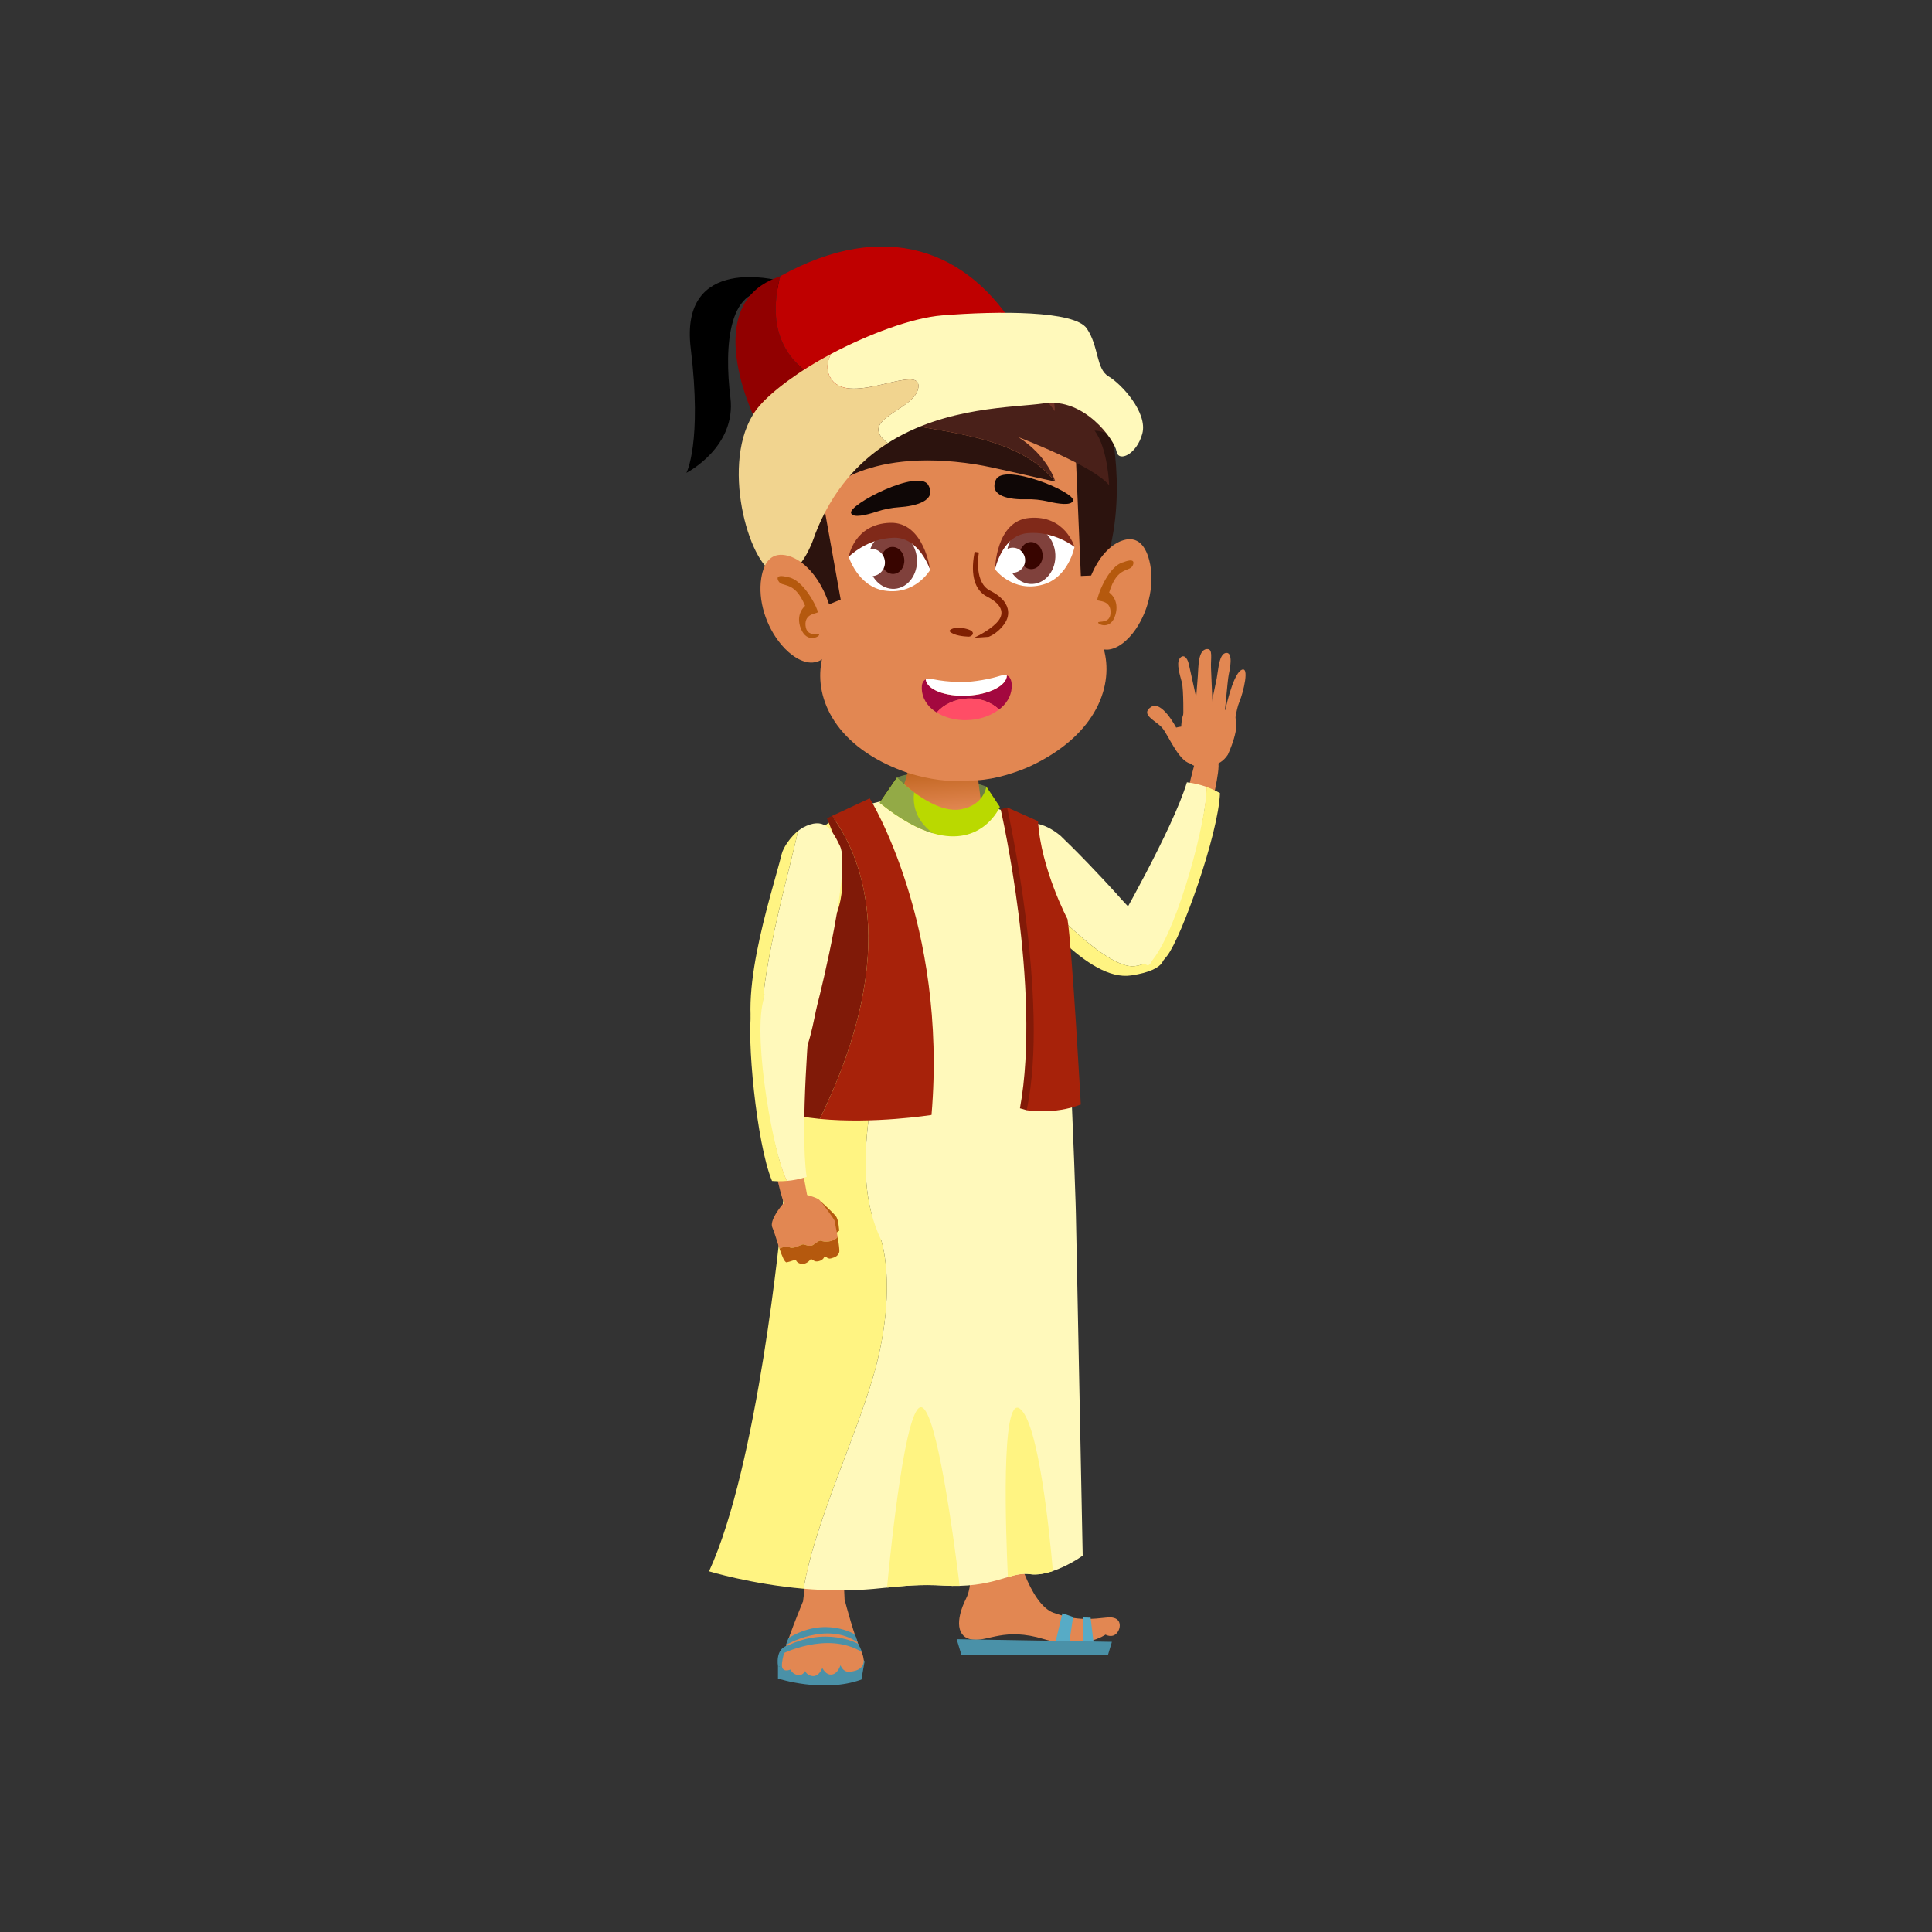 <svg id="Layer_1" enable-background="new 0 0 100 100" viewBox="0 0 100 100" xmlns="http://www.w3.org/2000/svg" xmlns:xlink="http://www.w3.org/1999/xlink"><rect x="0" y="0" width="100" height="100" fill="#333333" stroke="none"/><linearGradient id="SVGID_1_" gradientTransform="matrix(-.278 -3.705 -3.705 .278 656.543 100.2)" gradientUnits="userSpaceOnUse" x1="27.786" x2="28.786" y1="161.974" y2="161.974"><stop offset="0" stop-color="#e28752"/><stop offset=".07" stop-color="#e28752"/><stop offset=".875" stop-color="#b5590e"/><stop offset="1" stop-color="#b5590e"/></linearGradient><path d="m60.131 49.36c-.508.367-.993.609-1.415.65-1.556.155-5.023-3.636-7.225-6.072.085-.308.307-.639.758-.97 1.039-.76 2.058-.196 2.646.295.15.146.301.292.449.44l.006.005.054.051c1.254 1.246 2.397 2.508 2.663 2.813.452.521 1.906 1.789 2.064 2.788z" fill="#fff9bb"/><path d="m60.131 49.36c.143.059.429.828-1.584 1.128-2.226.332-5.043-3.326-6.833-5.424-.17-.256-.351-.663-.223-1.126 2.201 2.437 5.669 6.228 7.225 6.072.422-.04.907-.282 1.415-.65z" fill="#fff482"/><path d="m62.639 41.965s.547-2.151.413-2.513c-.134-.36-1.031-.401-1.113-.259-.083.142-.541 2.081-.541 2.081z" fill="#e28752"/><path d="m61.434 40.491c.384.044.725.135 1.014.239.057 1.547-1.348 7.632-2.766 8.959-.086.081-.104.218-.26.286-.631-.251-1.754-1.35-1.705-1.864 0 0 2.992-5.199 3.717-7.62z" fill="#fff9bb"/><path d="m62.447 40.73c.289.105.526.223.699.322-.079 2.124-1.985 7.456-2.735 8.419-.357.46-.596.66-.989.504.141-.063.178-.215.252-.308 1.327-1.671 2.83-7.39 2.773-8.937z" fill="#fff482"/><g fill="#e28752"><path d="m63.553 39.064s.722-1.526.328-2.008c-.394-.481-2.102-.866-2.549-.236-.446.629-.052 2.759.506 2.816.558.058 1.269.109 1.715-.572z"/><path d="m62.618 38.749s-.364-1.46-1.741-1.089c0 0-.751-1.45-1.311-1.061-.56.391.259.701.577 1.061.318.359.844 1.709 1.456 1.857.613.148 1.002-.527 1.019-.768z"/><path d="m63.891 37.602s.068-.828.265-1.288c.196-.459.55-1.905.085-1.629s-.867 2.248-.86 2.29z"/><path d="m63.343 37.228c.04-.054.195-2.034.254-2.298.059-.263.247-1.162-.124-1.137-.372.026-.402.824-.499 1.34-.076.402-.39 1.844-.39 1.844z"/><path d="m62.657 37.112.113-.421s-.064-1.629-.088-2.108c-.024-.511.118-1.011-.213-.988-.472.031-.432.956-.471 1.407-.035.424-.148 1.869-.148 1.901z"/><path d="m61.972 37.062.089-.288s-.445-2.042-.531-2.411c-.087-.368-.303-.523-.476-.27-.173.255.015.84.118 1.224.102.384.075 1.947.075 1.947z"/></g><path d="m40.268 86.233s-.166-.923.535-1.07 3.248-.332 3.949.83l-.369.812-2.786.019z" fill="#4a91a8"/><path d="m40.268 86.233v.646s2.325.775 4.318.056l.166-.941c0-.001-1.919 1.125-4.484.239z" fill="#4a91a8"/><path d="m44.566 85.437c-.345-.729-.78-2.378-.85-2.645l-.081-1.763-1.829.037s-.134.903-.244 1.846l-.011.001-.022.058c-.172.441-1.211 2.889-1.039 3.348.066.179.254.162.428.098.05.114.145.219.321.272.208.064.347-.045.438-.196.049.111.143.207.312.249.291.073.469-.161.572-.404.091.158.216.305.38.334.249.045.446-.153.562-.476.083.188.222.35.454.335.546-.037.983-.302.609-1.094z" fill="#e28752"/><path d="m40.396 85.643s2.399-1.255 4.227-.129l-.194-.425s-1.707-.969-3.875.194z" fill="#4a91a8"/><path d="m40.674 85.145s2.116-1.255 3.728-.129l-.145-.412s-1.532-.981-3.444.181z" fill="#4a91a8"/><path d="m49.859 78.958s.735 2.603.153 3.766-.49 2.052.337 2.144c.826.092 1.653-.644 3.674-.031s3.199-.229 3.199-.229.337.199.582-.076.275-.888-.49-.811c-.766.076-1.562.199-2.786-.245-1.225-.443-2.066-3.429-2.066-4.286z" fill="#e28752"/><path d="m54.991 83.501.552.194-.219 1.47h-.734z" fill="#57abc6"/><path d="m56.048 83.719v1.469h.574l-.173-1.458z" fill="#57abc6"/><path d="m49.516 84.844 8.036.137-.207.69h-7.577z" fill="#4a91a8"/><path d="m56.04 80.519c-.189.142-.833.557-1.543.797-.397.135-.816.216-1.188.163-.378-.055-.725.029-1.142.15-.596.174-1.333.425-2.496.453-.245.008-.508.003-.791-.014-1.269-.072-2.091.016-2.968.105-.909.095-1.875.191-3.454.116-.293-.013-.581-.034-.862-.058.589-3.59 2.979-8.355 3.814-11.778.984-4.034.193-6.28.193-6.28l-2.396-1.244 12.479-.182z" fill="#fff9bb"/><path d="m45.41 70.454c-.836 3.423-3.226 8.188-3.814 11.778-2.715-.236-4.896-.901-4.896-.901 2.543-5.523 3.726-17.964 3.762-18.353l.001-.009 2.745-.04 2.396 1.244c0 .001.791 2.247-.194 6.281z" fill="#fff482"/><path d="m49.671 82.082c-.245.008-.508.003-.791-.014-1.269-.072-2.091.016-2.968.105.211-2.222.973-9.52 1.786-9.332.792.183 1.684 6.895 1.973 9.241z" fill="#fff482"/><path d="m54.497 81.315c-.397.135-.816.216-1.188.163-.378-.055-.725.029-1.142.15-.105-2.255-.373-9.462.625-8.713.952.715 1.52 6.272 1.705 8.4z" fill="#fff482"/><path d="m55.671 62.218c-.058-1.931-.282-7.821-.567-12.446-.158-2.566-.335-4.741-.514-5.637-.028-.144-.058-.254-.086-.328-.783-2.031-5.999-2.622-5.999-2.622s-2.605-.085-4.677.867c1.022 1.547 2.862 4.969 2.32 8.866-.673 4.846-2.327 9.507-.545 13.256 1.091.149 2.285.239 3.514.216 2.225-.044 4.558-.471 6.569-1.642.001 0-.005-.188-.015-.53z" fill="#fff9bb"/><path d="m46.148 50.918c-.673 4.846-2.327 9.507-.545 13.256-2.952-.398-5.141-1.204-5.141-1.204s.626-6.568.837-12.013c.074-1.941.098-3.741.02-5.048-.035-.608.044-1.139.216-1.601.102-.283.239-.54.402-.774.405-.579.974-1.016 1.606-1.346.093-.049.188-.094.284-.137 1.023 1.548 2.863 4.97 2.321 8.867z" fill="#fff482"/><path d="m46.425 40.252s1.219-.728 4.629.461l-.009.941-1.501.96-1.771-.123z" fill="#6e8044"/><path d="m50.852 41.96c-.435.486-.814 1.126-1.172 1.22-.85-.067-2.421-1.086-3.287-1.608 1.065-2.107.898-4.646.898-4.646l3.179-.046c-.127 1.381.166 3.729.382 5.08z" fill="url(#SVGID_1_)"/><path d="m51.752 41.765s-.905 2.111-3.458 1.366c-.765-.223-1.679-.703-2.761-1.575l.892-1.304s.361.369.89.761c.666.492 1.6 1.02 2.403.881 1.211-.208 1.336-1.181 1.336-1.181z" fill="#bad900"/><path d="m48.294 43.131c-.765-.223-1.679-.703-2.761-1.575l.892-1.304s.361.369.89.761c-.071.541.011 1.411.979 2.118z" fill="#93aa46"/><path d="m48.215 57.71s-3.018.477-5.785.203c4.376-8.915 2-13.847.632-15.679l1.954-.912s4.037 6.496 3.199 16.388z" fill="#a7220a"/><path d="m42.43 57.913c-.678-.066-1.341-.177-1.94-.352l.541-8.119s4.281-1.231 1.771-7.087l.26-.121c1.368 1.832 3.744 6.764-.632 15.679z" fill="#801a08"/><path d="m52.127 41.79-.332.104s2.129 9.27.997 15.471l.345.098 1.058-.897.295-6.828-.886-4.207z" fill="#821a08"/><path d="m52.127 41.79s2.239 10.014 1.01 15.673c0 0 1.427.247 2.805-.295 0 0-.443-8.021-.689-9.596 0 0-1.378-2.608-1.525-5.069z" fill="#a7220a"/><path d="m57.127 33.581c-.519-1.795-.569-4.812-.569-4.812s0 0-.149-3.059c-.148-3.06-3.219-4.3-3.219-4.3s-.081-.167-.345-.224c-1.312-.275-2.591-.393-3.664-.387-1.068.099-2.331.34-3.609.741-.257.081-.321.256-.321.256s-2.935 1.532-2.786 4.593c.149 3.059.149 3.059.149 3.059s.242 3.008-.099 4.845c-.34 1.838.692 4.376 4.386 5.682l.265.085c.861.253 1.979.455 3.003.338 1.03.017 2.058-.29 2.892-.625l.255-.11c3.548-1.66 4.328-4.285 3.811-6.082z" fill="#e28752"/><path d="m42.682 38.516.007.003-.004.002z" fill="#7c0a0a"/><path d="m46.547 26.253c-.399.026-.793.106-1.173.23-.524.172-1.212.346-1.322.079-.18-.431 3.505-2.328 3.995-1.457.466.828-.691 1.095-1.5 1.148z" fill="#0f0706"/><path d="m53.101 25.842c.389-.012.775.029 1.153.117.523.121 1.204.229 1.284-.047.132-.445-3.607-1.984-3.996-1.07-.369.868.771 1.024 1.559 1z" fill="#0f0706"/><path d="m52.365 35.424c.03.46-.188.901-.537 1.202l-.116.095c-.394-.376-.989-.6-1.644-.567-.654.031-1.225.312-1.582.725l-.125-.083c-.377-.266-.637-.684-.65-1.145-.007-.209.037-.405.204-.483.058.522 1.006.896 2.146.841 1.14-.056 2.047-.521 2.055-1.044.172.059.237.252.249.459z" fill="#a3083f"/><path d="m51.712 36.721c-.734.559-1.59.548-1.59.548s-.852.094-1.637-.391c.357-.412.928-.693 1.582-.725.656-.032 1.25.192 1.645.568z" fill="#ff4d66"/><path d="m52.115 34.964c-.008.523-.915.988-2.055 1.044-1.141.056-2.089-.318-2.146-.841.081-.038.191-.049.341-.018.9.19 1.771.148 1.771.148s.869-.043 1.748-.319c.146-.045.256-.046.341-.014z" fill="#fff"/><path d="m43.928 28.819s1.149-1.75 2.57-1.253c1.421.495 1.647 1.931 1.647 1.931s-.765 1.331-2.374 1.071c-1.367-.219-1.843-1.749-1.843-1.749z" fill="#fff"/><path d="m47.461 28.924c.054.811-.463 1.505-1.155 1.552-.691.046-1.296-.574-1.35-1.385-.054-.81.464-1.506 1.156-1.552s1.296.574 1.349 1.385z" fill="#80413c"/><path d="m46.806 28.968c.025.386-.221.717-.551.738-.329.022-.617-.274-.643-.659-.025-.386.221-.717.551-.738.329-.023.617.272.643.659z" fill="#380500"/><path d="m44.415 29.177c.034.389.372.676.755.642.384-.034.666-.377.632-.766-.035-.389-.373-.677-.756-.642-.383.033-.665.377-.631.766z" fill="#fff"/><path d="m43.928 28.819s.962-.972 2.365-.987c1.296-.014 1.853 1.665 1.853 1.665s-.315-2.487-2.068-2.437c-1.869.055-2.15 1.759-2.15 1.759z" fill="#802919"/><path d="m55.615 28.308s-1.343-1.606-2.697-.949c-1.354.656-1.415 2.108-1.415 2.108s.912 1.233 2.482.79c1.332-.376 1.63-1.949 1.63-1.949z" fill="#fff"/><path d="m52.117 28.818c.039.812.633 1.441 1.325 1.407.692-.033 1.222-.719 1.182-1.53-.039-.811-.633-1.442-1.325-1.408-.693.034-1.222.719-1.182 1.531z" fill="#80413c"/><path d="m52.773 28.786c.02.386.302.687.632.67.329-.016.581-.343.562-.729-.019-.387-.302-.687-.632-.671-.328.017-.58.343-.562.73z" fill="#380500"/><path d="m53.061 28.979c.01.358-.269.656-.621.665-.353.01-.646-.274-.656-.632s.269-.656.621-.665c.352-.01.646.273.656.632z" fill="#fff"/><path d="m55.615 28.308s-1.067-.855-2.463-.709c-1.289.136-1.649 1.868-1.649 1.868s.028-2.508 1.775-2.659c1.863-.162 2.337 1.5 2.337 1.5z" fill="#802919"/><path d="m50.088 32.95.067.002c.055-.002.189-.058.201-.16.017-.153-.257-.224-.347-.246-.618-.159-.831.064-.84.073l-.037.041.041.038c.226.205.731.245.915.252z" fill="#802002"/><path d="m52.158 31.509c-.088-.361-.395-.677-.912-.939-.808-.406-.612-1.763-.587-1.916l.009-.055-.222-.036-.016.095c-.204 1.116.03 1.905.659 2.223.416.21.67.455.731.71.041.168-.001.34-.124.511-.297.412-1.03.784-1.038.788l-.247.124.755-.051.032-.011c.295-.13.572-.359.779-.647.184-.253.247-.529.181-.796z" fill="#802002"/><path d="m54.619 24.926c-1.003-.202-3.171-.74-4.116-.889-5.961-.935-7.953 1.612-7.953 1.612l.964 5.385-.96.392-2.062-3.323c-.176-.341-1.167-2.683-1.374-3.739-.788-4.035 2.491-6.298 5.652-7.357-.938.626-1.571 1.458-1.455 2.552.378 3.588 8.173 1.509 11.304 5.367z" fill="#2c130e"/><path d="m57.36 21.467s1.199 4.376-.335 8.294l-1.081.052-.319-7.571z" fill="#2c130e"/><path d="m44.771 17.005h.002c2.307-.771 4.813-.62 6.353-.504l.089.046c.14.059.279.11.42.154l.084.144c.777 1.023 1.854 1.321 2.982 1.529.048.297.234.568.493.768.702.542 1.511 1.166 2.17 1.89.232.418.468.863.675 1.324.018.229.038.46.058.69-.511-.748-1.44-.757-1.44-.757.692.928.751 2.827.751 2.827-.819-1.014-4.593-2.446-4.692-2.485 1.547.995 1.905 2.295 1.905 2.295-3.132-3.857-10.927-1.778-11.305-5.368-.118-1.094.516-1.926 1.455-2.553z" fill="#492019"/><path d="m54.995 18.96c-.525-.23-1.104-.43-1.681-.522 0 0 .608-.165 1.396-.01.042.194.144.376.285.532z" fill="#703227"/><path d="m51.718 16.846c.242.318.515.566.808.764-.486.005-3.451.063-7.191.853 0 0 3.832-1.215 5.939-1.371-.444-.129-.961-.235-1.489-.25 0 0 .85-.199 1.897-.05z" fill="#703227"/><path d="m52.633 19.16s1.958.126 1.965 2.121c0 0-.587-.858-1.965-2.121z" fill="#703227"/><path d="m40.318 14.526s-5.16-1.399-4.566 3.503c.595 4.901-.223 6.445-.223 6.445s2.595-1.321 2.276-3.898c-.317-2.577-.162-6.086 2.434-5.406z"/><path d="m52.649 17.13-9.214 3.116c-.231-.166-.524-.339-.893-.521-2.679-1.328-2.605-3.756-2.15-5.433 5.435-3.01 9.743-1.337 12.257 2.838z" fill="#bf0000"/><path d="m43.436 20.246-4.221 1.737s-3.06-5.912.817-7.545c.119-.05.241-.1.36-.147-.455 1.677-.528 4.104 2.15 5.433.369.183.662.356.894.522z" fill="#910000"/><path d="m59.124 22.451c-.294 1.086-1.237 1.489-1.333.913-.097-.577-1.651-2.792-3.75-2.487-1.541.225-5.103.154-8.089 2.059-1.663-1.255 1.447-1.688 1.583-2.887.143-1.286-3.496.988-4.488-.402-.307-.429-.256-.891-.038-1.324 1.946-1.026 4.198-1.873 5.752-1.998 2.875-.233 6.861-.255 7.491.678.634.932.471 2.094 1.128 2.48.66.384 2.042 1.881 1.744 2.968z" fill="#fff9bb"/><path d="m47.535 20.05c-.136 1.199-3.246 1.632-1.583 2.887-1.511.966-2.876 2.436-3.758 4.707 0 0-.825 2.736-2.201 1.979s-2.786-6.173-.69-8.609c.658-.764 2.045-1.813 3.706-2.689-.218.434-.269.896.038 1.324.992 1.389 4.631-.885 4.488.401z" fill="#f1d48f"/><path d="m42.971 33.623c-.068.14-.154.261-.259.367-.15.151-.315.242-.491.28l-.168.024c-.543.028-1.146-.376-1.606-.92-.813-.963-1.223-2.317-1.044-3.448.152-.962.63-1.361 1.379-1.161l.077.022c.388.125.76.39 1.089.754.523.582.937 1.419 1.125 2.354.144.723.11 1.302-.102 1.728z" fill="#e28752"/><path d="m40.751 29.868s-.659-.201-.467.191c.192.393.818-.072 1.389 1.299 0 0-.531.422-.215 1.19.317.768.959.402.943.303-.017-.101-.654.158-.707-.477-.053-.636.593-.603.634-.688.042-.083-.706-1.719-1.577-1.818z" fill="#b5590e"/><path d="m56.356 33.048c.079.132.175.244.287.34.16.135.33.21.505.23l.167.008c.532-.025 1.083-.487 1.48-1.073.703-1.038.976-2.427.695-3.534-.239-.942-.743-1.293-1.455-1.021l-.074.03c-.366.163-.705.463-.991.857-.456.631-.781 1.504-.877 2.453-.072.734.016 1.307.263 1.71z" fill="#e28752"/><path d="m58.169 29.093s.624-.266.474.145c-.15.41-.806.008-1.233 1.429 0 0 .559.367.321 1.163-.236.795-.898.494-.892.394.006-.102.653.093.644-.544-.008-.638-.634-.541-.683-.621s.528-1.783 1.369-1.966z" fill="#b5590e"/><path d="m43.477 43.787c.559 1.163-.956 7.402-1.172 8.213-.178.666-.416 2.582-1.155 3.271-.589-.216-1.06-.483-1.33-.809-1.268-1.526 1.009-9.157 1.485-11.456l.238-.163c1.105-.59 1.501.045 1.934.944z" fill="#fff9bb"/><path d="m39.819 54.463c.27.325.741.593 1.33.809-.519.482-1.151.497-1.82-.683-1.393-2.451.601-8.24 1.131-10.383.091-.372.48-.9.845-1.199-.477 2.299-2.753 9.93-1.486 11.456z" fill="#fff482"/><path d="m40.038 60.084s.408 2.182.681 2.454c.273.271 1.104-.069 1.12-.232.015-.163-.384-2.116-.384-2.116z" fill="#e28752"/><path d="m41.751 60.915c-.366.122-.715.183-1.021.209-.7-1.38-1.981-7.491-1.253-9.292.045-.11.003-.24.116-.368.678-.037 2.158.487 2.33.975.001-.001-.531 5.975-.172 8.476z" fill="#fff9bb"/><path d="m40.73 61.124c-.307.025-.57.02-.77.002-.82-1.962-1.33-7.602-1.054-8.79.132-.567.264-.849.687-.872-.101.116-.071.269-.1.385-.502 2.075.537 7.895 1.237 9.275z" fill="#fff482"/><path d="m42.476 62.179s.64.574.793.779c.153.204.151.705.175.735l-.431.329z" fill="#b5590e"/><path d="m43.194 63.173c.005.028.093.448.164.86h-.001c-.271.289-.72.251-.829.197-.108-.055-.243.07-.431.2-.188.131-.442-.025-.537-.021-.096.004-.509.271-.709.143-.11-.07-.331-.003-.508.072-.141-.417-.275-.897-.365-1.085-.175-.367.486-1.148.486-1.148.105-.211.996-.515 1.088-.559.091-.043.707.153.836.254.128.101.799 1.034.806 1.087z" fill="#e28752"/><path d="m43.358 64.033c.062.358.109.711.077.793-.068.178-.18.247-.423.309s-.276-.225-.371-.036c-.094.19-.433.239-.516.149l-.153-.087s-.141.211-.362.253c-.222.04-.388-.105-.405-.178-.018-.071-.262.061-.482.102-.108.021-.245-.318-.379-.714.177-.075.397-.143.508-.072.2.127.613-.14.709-.143.095-.004.35.152.537.021.188-.13.322-.255.431-.2.109.054.558.092.829-.197z" fill="#b5590e"/></svg>
